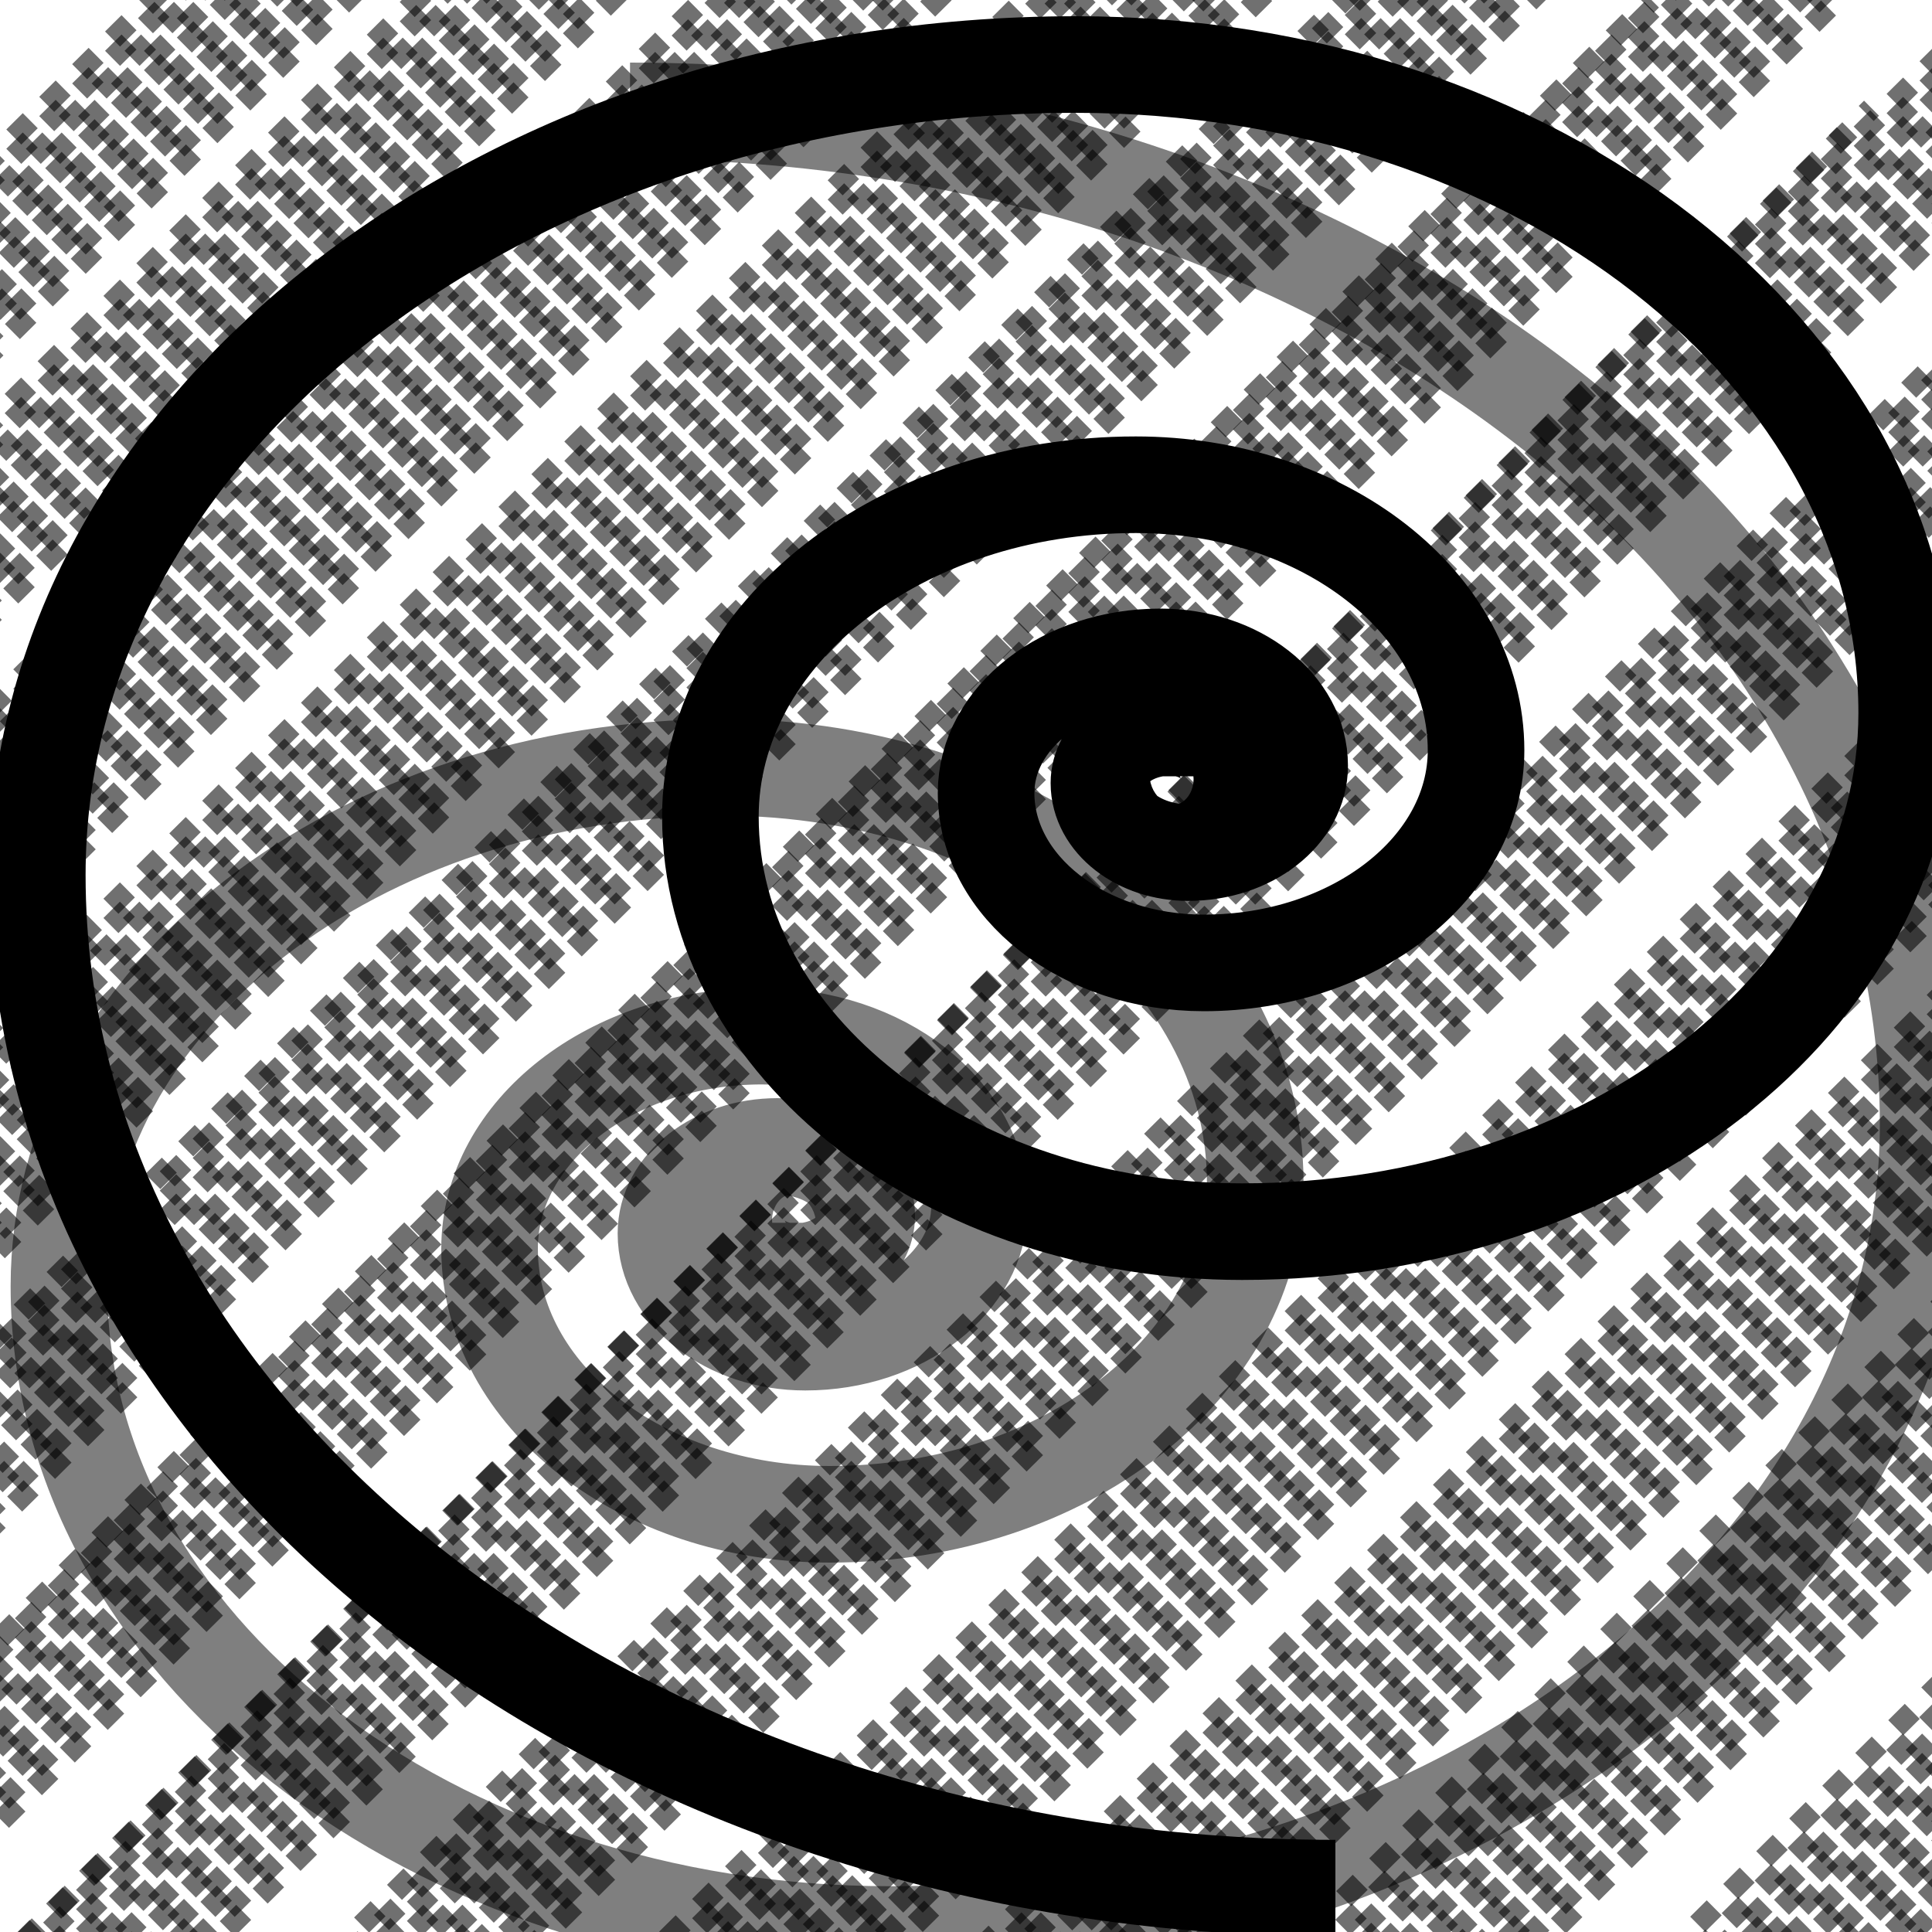 <?xml version="1.0" encoding="utf-8"?>
<!-- Generator: Adobe Illustrator 18.1.1, SVG Export Plug-In . SVG Version: 6.00 Build 0)  -->
<svg version="1.1" id="Layer_1" xmlns="http://www.w3.org/2000/svg" xmlns:xlink="http://www.w3.org/1999/xlink" x="0px" y="0px"
	 viewBox="0 0 1000 1000" enable-background="new 0 0 1000 1000" xml:space="preserve">
<g>
	<defs>
		<rect id="SVGID_1_" width="1000" height="1000"/>
	</defs>
	<clipPath id="SVGID_2_">
		<use xlink:href="#SVGID_1_"  overflow="visible"/>
	</clipPath>
	<path clip-path="url(#SVGID_2_)" fill="none" stroke="#000000" stroke-width="50" stroke-miterlimit="10" d="M691.2,977.3
		c-371.1,0-671.9-234.8-671.9-524.4C19.3,221.2,260,33.4,556.9,33.4c237.5,0,430,150.3,430,335.6c0,148.3-154,268.5-344,268.5
		c-152,0-275.2-96.2-275.2-214.8c0-94.9,98.6-171.8,220.2-171.8c97.3,0,176.1,61.5,176.1,137.5c0,60.7-63.1,110-140.9,110
		c-62.3,0-112.7-39.4-112.7-88c0-38.9,40.4-70.4,90.2-70.4c39.8,0,72.1,25.2,72.1,56.3c0,24.9-25.8,45-57.7,45
		c-25.5,0-46.2-16.1-46.2-36c0-15.9,16.5-28.8,36.9-28.8c16.3,0,29.6,10.3,29.6,23.1c0,10.2-10.6,18.5-23.6,18.5
		c-10.4,0-18.9-6.6-18.9-14.8c0-6.5,6.8-11.8,15.1-11.8c6.7,0,12.1,4.2,12.1,9.4c0,4.2-4.3,7.6-9.7,7.6c-4.3,0-7.7-2.7-7.7-6
		c0-2.7,2.8-4.8,6.2-4.8c2.7,0,5,1.7,5,3.9c0,1.7-1.8,3.1-4,3.1c-1.8,0-3.2-1.1-3.2-2.5c0-1.1,1.1-2,2.5-2c1.1,0,2,0.7,2,1.6"/>
	<g opacity="0.56" clip-path="url(#SVGID_2_)">
		<g>
			<line fill="none" stroke="#000000" stroke-width="11" stroke-miterlimit="10" x1="-53.4" y1="1069.7" x2="-49.2" y2="1065.4"/>
			
				<line fill="none" stroke="#000000" stroke-width="11" stroke-miterlimit="10" stroke-dasharray="12.034,12.034" x1="-40.6" y1="1057" x2="946.1" y2="78.1"/>
			<line fill="none" stroke="#000000" stroke-width="11" stroke-miterlimit="10" x1="950.4" y1="73.9" x2="954.6" y2="69.7"/>
		</g>
	</g>
	
		<line opacity="0.56" clip-path="url(#SVGID_2_)" fill="none" stroke="#000000" stroke-width="11" stroke-miterlimit="10" stroke-dasharray="12" x1="-153.2" y1="1000" x2="854.8" y2="0"/>
	
		<line opacity="0.56" clip-path="url(#SVGID_2_)" fill="none" stroke="#000000" stroke-width="11" stroke-miterlimit="10" stroke-dasharray="12" x1="-193.5" y1="882" x2="814.5" y2="-118"/>
	
		<line opacity="0.56" clip-path="url(#SVGID_2_)" fill="none" stroke="#000000" stroke-width="11" stroke-miterlimit="10" stroke-dasharray="12" x1="-300.4" y1="824" x2="707.7" y2="-176"/>
	
		<line opacity="0.56" clip-path="url(#SVGID_2_)" fill="none" stroke="#000000" stroke-width="11" stroke-miterlimit="10" stroke-dasharray="12" x1="-398.2" y1="756" x2="609.9" y2="-244"/>
	
		<line opacity="0.56" clip-path="url(#SVGID_2_)" fill="none" stroke="#000000" stroke-width="11" stroke-miterlimit="10" stroke-dasharray="12" x1="-300.4" y1="834" x2="707.7" y2="-166"/>
	
		<line opacity="0.56" clip-path="url(#SVGID_2_)" fill="none" stroke="#000000" stroke-width="11" stroke-miterlimit="10" stroke-dasharray="12" x1="-398.2" y1="766" x2="609.9" y2="-234"/>
	
		<line opacity="0.56" clip-path="url(#SVGID_2_)" fill="none" stroke="#000000" stroke-width="11" stroke-miterlimit="10" stroke-dasharray="12" x1="-290.3" y1="834" x2="717.7" y2="-166"/>
	
		<line opacity="0.56" clip-path="url(#SVGID_2_)" fill="none" stroke="#000000" stroke-width="11" stroke-miterlimit="10" stroke-dasharray="12" x1="-388.1" y1="766" x2="620" y2="-234"/>
	
		<line opacity="0.56" clip-path="url(#SVGID_2_)" fill="none" stroke="#000000" stroke-width="11" stroke-miterlimit="10" stroke-dasharray="12" x1="-280.2" y1="834" x2="727.8" y2="-166"/>
	
		<line opacity="0.56" clip-path="url(#SVGID_2_)" fill="none" stroke="#000000" stroke-width="11" stroke-miterlimit="10" stroke-dasharray="12" x1="-378" y1="766" x2="630" y2="-234"/>
	
		<line opacity="0.56" clip-path="url(#SVGID_2_)" fill="none" stroke="#000000" stroke-width="11" stroke-miterlimit="10" stroke-dasharray="12" x1="-280.2" y1="844" x2="727.8" y2="-156"/>
	
		<line opacity="0.56" clip-path="url(#SVGID_2_)" fill="none" stroke="#000000" stroke-width="11" stroke-miterlimit="10" stroke-dasharray="12" x1="-378" y1="776" x2="630" y2="-224"/>
	
		<line opacity="0.56" clip-path="url(#SVGID_2_)" fill="none" stroke="#000000" stroke-width="11" stroke-miterlimit="10" stroke-dasharray="12" x1="-270.2" y1="844" x2="737.9" y2="-156"/>
	
		<line opacity="0.56" clip-path="url(#SVGID_2_)" fill="none" stroke="#000000" stroke-width="11" stroke-miterlimit="10" stroke-dasharray="12" x1="-367.9" y1="776" x2="640.1" y2="-224"/>
	
		<line opacity="0.56" clip-path="url(#SVGID_2_)" fill="none" stroke="#000000" stroke-width="11" stroke-miterlimit="10" stroke-dasharray="12" x1="-270.2" y1="854" x2="737.9" y2="-146"/>
	
		<line opacity="0.56" clip-path="url(#SVGID_2_)" fill="none" stroke="#000000" stroke-width="11" stroke-miterlimit="10" stroke-dasharray="12" x1="-367.9" y1="786" x2="640.1" y2="-214"/>
	
		<line opacity="0.56" clip-path="url(#SVGID_2_)" fill="none" stroke="#000000" stroke-width="11" stroke-miterlimit="10" stroke-dasharray="12" x1="-260.1" y1="854" x2="748" y2="-146"/>
	
		<line opacity="0.56" clip-path="url(#SVGID_2_)" fill="none" stroke="#000000" stroke-width="11" stroke-miterlimit="10" stroke-dasharray="12" x1="-357.9" y1="786" x2="650.2" y2="-214"/>
	
		<line opacity="0.56" clip-path="url(#SVGID_2_)" fill="none" stroke="#000000" stroke-width="11" stroke-miterlimit="10" stroke-dasharray="12" x1="-260.1" y1="864" x2="748" y2="-136"/>
	
		<line opacity="0.56" clip-path="url(#SVGID_2_)" fill="none" stroke="#000000" stroke-width="11" stroke-miterlimit="10" stroke-dasharray="12" x1="-357.9" y1="796" x2="650.2" y2="-204"/>
	
		<line opacity="0.56" clip-path="url(#SVGID_2_)" fill="none" stroke="#000000" stroke-width="11" stroke-miterlimit="10" stroke-dasharray="12" x1="-250" y1="864" x2="758.1" y2="-136"/>
	
		<line opacity="0.56" clip-path="url(#SVGID_2_)" fill="none" stroke="#000000" stroke-width="11" stroke-miterlimit="10" stroke-dasharray="12" x1="-347.8" y1="796" x2="660.3" y2="-204"/>
	
		<line opacity="0.56" clip-path="url(#SVGID_2_)" fill="none" stroke="#000000" stroke-width="11" stroke-miterlimit="10" stroke-dasharray="12" x1="-250" y1="874" x2="758.1" y2="-126"/>
	
		<line opacity="0.56" clip-path="url(#SVGID_2_)" fill="none" stroke="#000000" stroke-width="11" stroke-miterlimit="10" stroke-dasharray="12" x1="-347.8" y1="806" x2="660.3" y2="-194"/>
	
		<line opacity="0.56" clip-path="url(#SVGID_2_)" fill="none" stroke="#000000" stroke-width="11" stroke-miterlimit="10" stroke-dasharray="12" x1="-239.9" y1="874" x2="768.1" y2="-126"/>
	
		<line opacity="0.56" clip-path="url(#SVGID_2_)" fill="none" stroke="#000000" stroke-width="11" stroke-miterlimit="10" stroke-dasharray="12" x1="-337.7" y1="806" x2="670.4" y2="-194"/>
	
		<line opacity="0.56" clip-path="url(#SVGID_2_)" fill="none" stroke="#000000" stroke-width="11" stroke-miterlimit="10" stroke-dasharray="12" x1="-239.9" y1="884" x2="768.1" y2="-116"/>
	
		<line opacity="0.56" clip-path="url(#SVGID_2_)" fill="none" stroke="#000000" stroke-width="11" stroke-miterlimit="10" stroke-dasharray="12" x1="-337.7" y1="816" x2="670.4" y2="-184"/>
	<g opacity="0.56" clip-path="url(#SVGID_2_)">
		<g>
			<line fill="none" stroke="#000000" stroke-width="11" stroke-miterlimit="10" x1="426.4" y1="1249.7" x2="430.7" y2="1245.4"/>
			
				<line fill="none" stroke="#000000" stroke-width="11" stroke-miterlimit="10" stroke-dasharray="12.034,12.034" x1="439.2" y1="1237" x2="1425.9" y2="258.1"/>
			<line fill="none" stroke="#000000" stroke-width="11" stroke-miterlimit="10" x1="1430.2" y1="253.9" x2="1434.5" y2="249.7"/>
		</g>
	</g>
	
		<line opacity="0.56" clip-path="url(#SVGID_2_)" fill="none" stroke="#000000" stroke-width="11" stroke-miterlimit="10" stroke-dasharray="12" x1="319.6" y1="1195" x2="1327.6" y2="195"/>
	
		<line opacity="0.56" clip-path="url(#SVGID_2_)" fill="none" stroke="#000000" stroke-width="11" stroke-miterlimit="10" stroke-dasharray="12" x1="225.8" y1="1122" x2="1233.9" y2="122"/>
	
		<line opacity="0.56" clip-path="url(#SVGID_2_)" fill="none" stroke="#000000" stroke-width="11" stroke-miterlimit="10" stroke-dasharray="12" x1="319.6" y1="1205" x2="1327.6" y2="205"/>
	
		<line opacity="0.56" clip-path="url(#SVGID_2_)" fill="none" stroke="#000000" stroke-width="11" stroke-miterlimit="10" stroke-dasharray="12" x1="225.8" y1="1132" x2="1233.9" y2="132"/>
	
		<line opacity="0.56" clip-path="url(#SVGID_2_)" fill="none" stroke="#000000" stroke-width="11" stroke-miterlimit="10" stroke-dasharray="12" x1="329.6" y1="1205" x2="1337.7" y2="205"/>
	
		<line opacity="0.56" clip-path="url(#SVGID_2_)" fill="none" stroke="#000000" stroke-width="11" stroke-miterlimit="10" stroke-dasharray="12" x1="235.9" y1="1132" x2="1243.9" y2="132"/>
	
		<line opacity="0.56" clip-path="url(#SVGID_2_)" fill="none" stroke="#000000" stroke-width="11" stroke-miterlimit="10" stroke-dasharray="12" x1="329.6" y1="1215" x2="1337.7" y2="215"/>
	
		<line opacity="0.56" clip-path="url(#SVGID_2_)" fill="none" stroke="#000000" stroke-width="11" stroke-miterlimit="10" stroke-dasharray="12" x1="235.9" y1="1142" x2="1243.9" y2="142"/>
	
		<line opacity="0.56" clip-path="url(#SVGID_2_)" fill="none" stroke="#000000" stroke-width="11" stroke-miterlimit="10" stroke-dasharray="12" x1="339.7" y1="1215" x2="1347.8" y2="215"/>
	
		<line opacity="0.56" clip-path="url(#SVGID_2_)" fill="none" stroke="#000000" stroke-width="11" stroke-miterlimit="10" stroke-dasharray="12" x1="246" y1="1142" x2="1254" y2="142"/>
	
		<line opacity="0.56" clip-path="url(#SVGID_2_)" fill="none" stroke="#000000" stroke-width="11" stroke-miterlimit="10" stroke-dasharray="12" x1="349.8" y1="1215" x2="1357.9" y2="215"/>
	
		<line opacity="0.56" clip-path="url(#SVGID_2_)" fill="none" stroke="#000000" stroke-width="11" stroke-miterlimit="10" stroke-dasharray="12" x1="256" y1="1142" x2="1264.1" y2="142"/>
	
		<line opacity="0.56" clip-path="url(#SVGID_2_)" fill="none" stroke="#000000" stroke-width="11" stroke-miterlimit="10" stroke-dasharray="12" x1="349.8" y1="1225" x2="1357.9" y2="225"/>
	
		<line opacity="0.56" clip-path="url(#SVGID_2_)" fill="none" stroke="#000000" stroke-width="11" stroke-miterlimit="10" stroke-dasharray="12" x1="256" y1="1152" x2="1264.1" y2="152"/>
	
		<line opacity="0.56" clip-path="url(#SVGID_2_)" fill="none" stroke="#000000" stroke-width="11" stroke-miterlimit="10" stroke-dasharray="12" x1="359.9" y1="1225" x2="1367.9" y2="225"/>
	
		<line opacity="0.56" clip-path="url(#SVGID_2_)" fill="none" stroke="#000000" stroke-width="11" stroke-miterlimit="10" stroke-dasharray="12" x1="266.1" y1="1152" x2="1274.2" y2="152"/>
	
		<line opacity="0.56" clip-path="url(#SVGID_2_)" fill="none" stroke="#000000" stroke-width="11" stroke-miterlimit="10" stroke-dasharray="12" x1="359.9" y1="1235" x2="1367.9" y2="235"/>
	
		<line opacity="0.56" clip-path="url(#SVGID_2_)" fill="none" stroke="#000000" stroke-width="11" stroke-miterlimit="10" stroke-dasharray="12" x1="266.1" y1="1162" x2="1274.2" y2="162"/>
	
		<line opacity="0.56" clip-path="url(#SVGID_2_)" fill="none" stroke="#000000" stroke-width="11" stroke-miterlimit="10" stroke-dasharray="12" x1="370" y1="1235" x2="1378" y2="235"/>
	
		<line opacity="0.56" clip-path="url(#SVGID_2_)" fill="none" stroke="#000000" stroke-width="11" stroke-miterlimit="10" stroke-dasharray="12" x1="276.2" y1="1162" x2="1284.3" y2="162"/>
	
		<line opacity="0.56" clip-path="url(#SVGID_2_)" fill="none" stroke="#000000" stroke-width="11" stroke-miterlimit="10" stroke-dasharray="12" x1="370" y1="1245" x2="1378" y2="245"/>
	
		<line opacity="0.56" clip-path="url(#SVGID_2_)" fill="none" stroke="#000000" stroke-width="11" stroke-miterlimit="10" stroke-dasharray="12" x1="276.2" y1="1172" x2="1284.3" y2="172"/>
	
		<line opacity="0.56" clip-path="url(#SVGID_2_)" fill="none" stroke="#000000" stroke-width="11" stroke-miterlimit="10" stroke-dasharray="12" x1="380" y1="1245" x2="1388.1" y2="245"/>
	
		<line opacity="0.56" clip-path="url(#SVGID_2_)" fill="none" stroke="#000000" stroke-width="11" stroke-miterlimit="10" stroke-dasharray="12" x1="286.3" y1="1172" x2="1294.4" y2="172"/>
	
		<line opacity="0.56" clip-path="url(#SVGID_2_)" fill="none" stroke="#000000" stroke-width="11" stroke-miterlimit="10" stroke-dasharray="12" x1="380" y1="1255" x2="1388.1" y2="255"/>
	
		<line opacity="0.56" clip-path="url(#SVGID_2_)" fill="none" stroke="#000000" stroke-width="11" stroke-miterlimit="10" stroke-dasharray="12" x1="286.3" y1="1182" x2="1294.4" y2="182"/>
	
		<line opacity="0.56" clip-path="url(#SVGID_2_)" fill="none" stroke="#000000" stroke-width="11" stroke-miterlimit="10" stroke-dasharray="12" x1="119" y1="1064" x2="1127" y2="64"/>
	
		<line opacity="0.56" clip-path="url(#SVGID_2_)" fill="none" stroke="#000000" stroke-width="11" stroke-miterlimit="10" stroke-dasharray="12" x1="-39.3" y1="1056" x2="968.7" y2="56"/>
	
		<line opacity="0.56" clip-path="url(#SVGID_2_)" fill="none" stroke="#000000" stroke-width="11" stroke-miterlimit="10" stroke-dasharray="12" x1="220.8" y1="1062" x2="1228.8" y2="62"/>
	
		<line opacity="0.56" clip-path="url(#SVGID_2_)" fill="none" stroke="#000000" stroke-width="11" stroke-miterlimit="10" stroke-dasharray="12" x1="66.5" y1="1049" x2="1074.6" y2="49"/>
	
		<line opacity="0.56" clip-path="url(#SVGID_2_)" fill="none" stroke="#000000" stroke-width="11" stroke-miterlimit="10" stroke-dasharray="12" x1="-33.3" y1="976" x2="974.8" y2="-24"/>
	
		<line opacity="0.56" clip-path="url(#SVGID_2_)" fill="none" stroke="#000000" stroke-width="11" stroke-miterlimit="10" stroke-dasharray="12" x1="-77.6" y1="863" x2="930.4" y2="-137"/>
	
		<line opacity="0.56" clip-path="url(#SVGID_2_)" fill="none" stroke="#000000" stroke-width="11" stroke-miterlimit="10" stroke-dasharray="12" x1="220.8" y1="1052" x2="1228.8" y2="52"/>
	
		<line opacity="0.56" clip-path="url(#SVGID_2_)" fill="none" stroke="#000000" stroke-width="11" stroke-miterlimit="10" stroke-dasharray="12" x1="66.5" y1="1039" x2="1074.6" y2="39"/>
	
		<line opacity="0.56" clip-path="url(#SVGID_2_)" fill="none" stroke="#000000" stroke-width="11" stroke-miterlimit="10" stroke-dasharray="12" x1="-33.3" y1="966" x2="974.8" y2="-34"/>
	
		<line opacity="0.56" clip-path="url(#SVGID_2_)" fill="none" stroke="#000000" stroke-width="11" stroke-miterlimit="10" stroke-dasharray="12" x1="-77.6" y1="853" x2="930.4" y2="-147"/>
	
		<line opacity="0.56" clip-path="url(#SVGID_2_)" fill="none" stroke="#000000" stroke-width="11" stroke-miterlimit="10" stroke-dasharray="12" x1="210.7" y1="1052" x2="1218.7" y2="52"/>
	
		<line opacity="0.56" clip-path="url(#SVGID_2_)" fill="none" stroke="#000000" stroke-width="11" stroke-miterlimit="10" stroke-dasharray="12" x1="56.5" y1="1039" x2="1064.5" y2="39"/>
	
		<line opacity="0.56" clip-path="url(#SVGID_2_)" fill="none" stroke="#000000" stroke-width="11" stroke-miterlimit="10" stroke-dasharray="12" x1="-43.3" y1="966" x2="964.7" y2="-34"/>
	
		<line opacity="0.56" clip-path="url(#SVGID_2_)" fill="none" stroke="#000000" stroke-width="11" stroke-miterlimit="10" stroke-dasharray="12" x1="-87.7" y1="853" x2="920.4" y2="-147"/>
	
		<line opacity="0.56" clip-path="url(#SVGID_2_)" fill="none" stroke="#000000" stroke-width="11" stroke-miterlimit="10" stroke-dasharray="12" x1="210.7" y1="1042" x2="1218.7" y2="42"/>
	
		<line opacity="0.56" clip-path="url(#SVGID_2_)" fill="none" stroke="#000000" stroke-width="11" stroke-miterlimit="10" stroke-dasharray="12" x1="56.5" y1="1029" x2="1064.5" y2="29"/>
	
		<line opacity="0.56" clip-path="url(#SVGID_2_)" fill="none" stroke="#000000" stroke-width="11" stroke-miterlimit="10" stroke-dasharray="12" x1="-43.3" y1="956" x2="964.7" y2="-44"/>
	
		<line opacity="0.56" clip-path="url(#SVGID_2_)" fill="none" stroke="#000000" stroke-width="11" stroke-miterlimit="10" stroke-dasharray="12" x1="-87.7" y1="843" x2="920.4" y2="-157"/>
	
		<line opacity="0.56" clip-path="url(#SVGID_2_)" fill="none" stroke="#000000" stroke-width="11" stroke-miterlimit="10" stroke-dasharray="12" x1="200.6" y1="1042" x2="1208.7" y2="42"/>
	
		<line opacity="0.56" clip-path="url(#SVGID_2_)" fill="none" stroke="#000000" stroke-width="11" stroke-miterlimit="10" stroke-dasharray="12" x1="46.4" y1="1029" x2="1054.4" y2="29"/>
	
		<line opacity="0.56" clip-path="url(#SVGID_2_)" fill="none" stroke="#000000" stroke-width="11" stroke-miterlimit="10" stroke-dasharray="12" x1="-53.4" y1="956" x2="954.6" y2="-44"/>
	
		<line opacity="0.56" clip-path="url(#SVGID_2_)" fill="none" stroke="#000000" stroke-width="11" stroke-miterlimit="10" stroke-dasharray="12" x1="-97.8" y1="843" x2="910.3" y2="-157"/>
	
		<line opacity="0.56" clip-path="url(#SVGID_2_)" fill="none" stroke="#000000" stroke-width="11" stroke-miterlimit="10" stroke-dasharray="12" x1="200.6" y1="1032" x2="1208.7" y2="32"/>
	
		<line opacity="0.56" clip-path="url(#SVGID_2_)" fill="none" stroke="#000000" stroke-width="11" stroke-miterlimit="10" stroke-dasharray="12" x1="46.4" y1="1019" x2="1054.4" y2="19"/>
	
		<line opacity="0.56" clip-path="url(#SVGID_2_)" fill="none" stroke="#000000" stroke-width="11" stroke-miterlimit="10" stroke-dasharray="12" x1="-53.4" y1="946" x2="954.6" y2="-54"/>
	
		<line opacity="0.56" clip-path="url(#SVGID_2_)" fill="none" stroke="#000000" stroke-width="11" stroke-miterlimit="10" stroke-dasharray="12" x1="-97.8" y1="833" x2="910.3" y2="-167"/>
	
		<line opacity="0.56" clip-path="url(#SVGID_2_)" fill="none" stroke="#000000" stroke-width="11" stroke-miterlimit="10" stroke-dasharray="12" x1="190.5" y1="1032" x2="1198.6" y2="32"/>
	
		<line opacity="0.56" clip-path="url(#SVGID_2_)" fill="none" stroke="#000000" stroke-width="11" stroke-miterlimit="10" stroke-dasharray="12" x1="36.3" y1="1019" x2="1044.4" y2="19"/>
	
		<line opacity="0.56" clip-path="url(#SVGID_2_)" fill="none" stroke="#000000" stroke-width="11" stroke-miterlimit="10" stroke-dasharray="12" x1="-63.5" y1="946" x2="944.6" y2="-54"/>
	
		<line opacity="0.56" clip-path="url(#SVGID_2_)" fill="none" stroke="#000000" stroke-width="11" stroke-miterlimit="10" stroke-dasharray="12" x1="-107.9" y1="833" x2="900.2" y2="-167"/>
	
		<line opacity="0.56" clip-path="url(#SVGID_2_)" fill="none" stroke="#000000" stroke-width="11" stroke-miterlimit="10" stroke-dasharray="12" x1="180.4" y1="1032" x2="1188.5" y2="32"/>
	
		<line opacity="0.56" clip-path="url(#SVGID_2_)" fill="none" stroke="#000000" stroke-width="11" stroke-miterlimit="10" stroke-dasharray="12" x1="26.2" y1="1019" x2="1034.3" y2="19"/>
	
		<line opacity="0.56" clip-path="url(#SVGID_2_)" fill="none" stroke="#000000" stroke-width="11" stroke-miterlimit="10" stroke-dasharray="12" x1="-73.6" y1="946" x2="934.5" y2="-54"/>
	
		<line opacity="0.56" clip-path="url(#SVGID_2_)" fill="none" stroke="#000000" stroke-width="11" stroke-miterlimit="10" stroke-dasharray="12" x1="-117.9" y1="833" x2="890.1" y2="-167"/>
	
		<line opacity="0.56" clip-path="url(#SVGID_2_)" fill="none" stroke="#000000" stroke-width="11" stroke-miterlimit="10" stroke-dasharray="12" x1="180.4" y1="1022" x2="1188.5" y2="22"/>
	
		<line opacity="0.56" clip-path="url(#SVGID_2_)" fill="none" stroke="#000000" stroke-width="11" stroke-miterlimit="10" stroke-dasharray="12" x1="26.2" y1="1009" x2="1034.3" y2="9"/>
	
		<line opacity="0.56" clip-path="url(#SVGID_2_)" fill="none" stroke="#000000" stroke-width="11" stroke-miterlimit="10" stroke-dasharray="12" x1="-73.6" y1="936" x2="934.5" y2="-64"/>
	
		<line opacity="0.56" clip-path="url(#SVGID_2_)" fill="none" stroke="#000000" stroke-width="11" stroke-miterlimit="10" stroke-dasharray="12" x1="-117.9" y1="823" x2="890.1" y2="-177"/>
	
		<line opacity="0.56" clip-path="url(#SVGID_2_)" fill="none" stroke="#000000" stroke-width="11" stroke-miterlimit="10" stroke-dasharray="12" x1="180.4" y1="1012" x2="1188.5" y2="12"/>
	
		<line opacity="0.56" clip-path="url(#SVGID_2_)" fill="none" stroke="#000000" stroke-width="11" stroke-miterlimit="10" stroke-dasharray="12" x1="26.2" y1="999" x2="1034.3" y2="-1"/>
	
		<line opacity="0.56" clip-path="url(#SVGID_2_)" fill="none" stroke="#000000" stroke-width="11" stroke-miterlimit="10" stroke-dasharray="12" x1="-73.6" y1="926" x2="934.5" y2="-74"/>
	
		<line opacity="0.56" clip-path="url(#SVGID_2_)" fill="none" stroke="#000000" stroke-width="11" stroke-miterlimit="10" stroke-dasharray="12" x1="-117.9" y1="813" x2="890.1" y2="-187"/>
	
		<line opacity="0.56" clip-path="url(#SVGID_2_)" fill="none" stroke="#000000" stroke-width="11" stroke-miterlimit="10" stroke-dasharray="12" x1="-300.4" y1="512" x2="707.7" y2="-488"/>
	
		<line opacity="0.56" clip-path="url(#SVGID_2_)" fill="none" stroke="#000000" stroke-width="11" stroke-miterlimit="10" stroke-dasharray="12" x1="-300.4" y1="522" x2="707.7" y2="-478"/>
	
		<line opacity="0.56" clip-path="url(#SVGID_2_)" fill="none" stroke="#000000" stroke-width="11" stroke-miterlimit="10" stroke-dasharray="12" x1="-290.3" y1="522" x2="717.7" y2="-478"/>
	
		<line opacity="0.56" clip-path="url(#SVGID_2_)" fill="none" stroke="#000000" stroke-width="11" stroke-miterlimit="10" stroke-dasharray="12" x1="-280.2" y1="522" x2="727.8" y2="-478"/>
	
		<line opacity="0.56" clip-path="url(#SVGID_2_)" fill="none" stroke="#000000" stroke-width="11" stroke-miterlimit="10" stroke-dasharray="12" x1="-280.2" y1="532" x2="727.8" y2="-468"/>
	
		<line opacity="0.56" clip-path="url(#SVGID_2_)" fill="none" stroke="#000000" stroke-width="11" stroke-miterlimit="10" stroke-dasharray="12" x1="-270.2" y1="532" x2="737.9" y2="-468"/>
	
		<line opacity="0.56" clip-path="url(#SVGID_2_)" fill="none" stroke="#000000" stroke-width="11" stroke-miterlimit="10" stroke-dasharray="12" x1="-270.2" y1="542" x2="737.9" y2="-458"/>
	
		<line opacity="0.56" clip-path="url(#SVGID_2_)" fill="none" stroke="#000000" stroke-width="11" stroke-miterlimit="10" stroke-dasharray="12" x1="-260.1" y1="542" x2="748" y2="-458"/>
	
		<line opacity="0.56" clip-path="url(#SVGID_2_)" fill="none" stroke="#000000" stroke-width="11" stroke-miterlimit="10" stroke-dasharray="12" x1="-260.1" y1="552" x2="748" y2="-448"/>
	
		<line opacity="0.56" clip-path="url(#SVGID_2_)" fill="none" stroke="#000000" stroke-width="11" stroke-miterlimit="10" stroke-dasharray="12" x1="-250" y1="552" x2="758.1" y2="-448"/>
	
		<line opacity="0.56" clip-path="url(#SVGID_2_)" fill="none" stroke="#000000" stroke-width="11" stroke-miterlimit="10" stroke-dasharray="12" x1="-250" y1="562" x2="758.1" y2="-438"/>
	
		<line opacity="0.56" clip-path="url(#SVGID_2_)" fill="none" stroke="#000000" stroke-width="11" stroke-miterlimit="10" stroke-dasharray="12" x1="422.4" y1="1268" x2="1430.4" y2="268"/>
	
		<line opacity="0.56" clip-path="url(#SVGID_2_)" fill="none" stroke="#000000" stroke-width="11" stroke-miterlimit="10" stroke-dasharray="12" x1="432.5" y1="1268" x2="1440.5" y2="268"/>
	
		<line opacity="0.56" clip-path="url(#SVGID_2_)" fill="none" stroke="#000000" stroke-width="11" stroke-miterlimit="10" stroke-dasharray="12" x1="432.5" y1="1278" x2="1440.5" y2="278"/>
	
		<line opacity="0.56" clip-path="url(#SVGID_2_)" fill="none" stroke="#000000" stroke-width="11" stroke-miterlimit="10" stroke-dasharray="12" x1="442.5" y1="1278" x2="1450.6" y2="278"/>
	
		<line opacity="0.56" clip-path="url(#SVGID_2_)" fill="none" stroke="#000000" stroke-width="11" stroke-miterlimit="10" stroke-dasharray="12" x1="452.6" y1="1278" x2="1460.7" y2="278"/>
	
		<line opacity="0.56" clip-path="url(#SVGID_2_)" fill="none" stroke="#000000" stroke-width="11" stroke-miterlimit="10" stroke-dasharray="12" x1="452.6" y1="1288" x2="1460.7" y2="288"/>
	
		<line opacity="0.56" clip-path="url(#SVGID_2_)" fill="none" stroke="#000000" stroke-width="11" stroke-miterlimit="10" stroke-dasharray="12" x1="462.7" y1="1288" x2="1470.8" y2="288"/>
	
		<line opacity="0.56" clip-path="url(#SVGID_2_)" fill="none" stroke="#000000" stroke-width="11" stroke-miterlimit="10" stroke-dasharray="12" x1="462.7" y1="1298" x2="1470.8" y2="298"/>
	
		<line opacity="0.56" clip-path="url(#SVGID_2_)" fill="none" stroke="#000000" stroke-width="11" stroke-miterlimit="10" stroke-dasharray="12" x1="472.8" y1="1298" x2="1480.8" y2="298"/>
	
		<line opacity="0.56" clip-path="url(#SVGID_2_)" fill="none" stroke="#000000" stroke-width="11" stroke-miterlimit="10" stroke-dasharray="12" x1="472.8" y1="1308" x2="1480.8" y2="308"/>
	
		<line opacity="0.56" clip-path="url(#SVGID_2_)" fill="none" stroke="#000000" stroke-width="11" stroke-miterlimit="10" stroke-dasharray="12" x1="482.9" y1="1308" x2="1490.9" y2="308"/>
	
		<line opacity="0.56" clip-path="url(#SVGID_2_)" fill="none" stroke="#000000" stroke-width="11" stroke-miterlimit="10" stroke-dasharray="12" x1="482.9" y1="1318" x2="1490.9" y2="318"/>
	
		<line opacity="0.56" clip-path="url(#SVGID_2_)" fill="none" stroke="#000000" stroke-width="11" stroke-miterlimit="10" stroke-dasharray="12" x1="-504" y1="578" x2="504" y2="-422"/>
	
		<line opacity="0.56" clip-path="url(#SVGID_2_)" fill="none" stroke="#000000" stroke-width="11" stroke-miterlimit="10" stroke-dasharray="12" x1="-504" y1="588" x2="504" y2="-412"/>
	
		<line opacity="0.56" clip-path="url(#SVGID_2_)" fill="none" stroke="#000000" stroke-width="11" stroke-miterlimit="10" stroke-dasharray="12" x1="-493.9" y1="588" x2="514.1" y2="-412"/>
	
		<line opacity="0.56" clip-path="url(#SVGID_2_)" fill="none" stroke="#000000" stroke-width="11" stroke-miterlimit="10" stroke-dasharray="12" x1="-483.9" y1="588" x2="524.2" y2="-412"/>
	
		<line opacity="0.56" clip-path="url(#SVGID_2_)" fill="none" stroke="#000000" stroke-width="11" stroke-miterlimit="10" stroke-dasharray="12" x1="-483.9" y1="598" x2="524.2" y2="-402"/>
	
		<line opacity="0.56" clip-path="url(#SVGID_2_)" fill="none" stroke="#000000" stroke-width="11" stroke-miterlimit="10" stroke-dasharray="12" x1="-473.8" y1="598" x2="534.3" y2="-402"/>
	
		<line opacity="0.56" clip-path="url(#SVGID_2_)" fill="none" stroke="#000000" stroke-width="11" stroke-miterlimit="10" stroke-dasharray="12" x1="-473.8" y1="608" x2="534.3" y2="-392"/>
	
		<line opacity="0.56" clip-path="url(#SVGID_2_)" fill="none" stroke="#000000" stroke-width="11" stroke-miterlimit="10" stroke-dasharray="12" x1="-463.7" y1="608" x2="544.4" y2="-392"/>
	
		<line opacity="0.56" clip-path="url(#SVGID_2_)" fill="none" stroke="#000000" stroke-width="11" stroke-miterlimit="10" stroke-dasharray="12" x1="-463.7" y1="618" x2="544.4" y2="-382"/>
	
		<line opacity="0.56" clip-path="url(#SVGID_2_)" fill="none" stroke="#000000" stroke-width="11" stroke-miterlimit="10" stroke-dasharray="12" x1="-453.6" y1="618" x2="554.4" y2="-382"/>
	
		<line opacity="0.56" clip-path="url(#SVGID_2_)" fill="none" stroke="#000000" stroke-width="11" stroke-miterlimit="10" stroke-dasharray="12" x1="-453.6" y1="628" x2="554.4" y2="-372"/>
	<g opacity="0.56" clip-path="url(#SVGID_2_)">
		<g>
			<line fill="none" stroke="#000000" stroke-width="11" stroke-miterlimit="10" x1="524.2" y1="1347.7" x2="528.5" y2="1343.4"/>
			
				<line fill="none" stroke="#000000" stroke-width="11" stroke-miterlimit="10" stroke-dasharray="12.034,12.034" x1="537" y1="1335" x2="1523.7" y2="356.1"/>
			<line fill="none" stroke="#000000" stroke-width="11" stroke-miterlimit="10" x1="1528" y1="351.9" x2="1532.3" y2="347.7"/>
		</g>
	</g>
	
		<line opacity="0.56" clip-path="url(#SVGID_2_)" fill="none" stroke="#000000" stroke-width="11" stroke-miterlimit="10" stroke-dasharray="12" x1="520.2" y1="1366" x2="1528.2" y2="366"/>
	
		<line opacity="0.56" clip-path="url(#SVGID_2_)" fill="none" stroke="#000000" stroke-width="11" stroke-miterlimit="10" stroke-dasharray="12" x1="530.2" y1="1366" x2="1538.3" y2="366"/>
	
		<line opacity="0.56" clip-path="url(#SVGID_2_)" fill="none" stroke="#000000" stroke-width="11" stroke-miterlimit="10" stroke-dasharray="12" x1="530.2" y1="1376" x2="1538.3" y2="376"/>
	
		<line opacity="0.56" clip-path="url(#SVGID_2_)" fill="none" stroke="#000000" stroke-width="11" stroke-miterlimit="10" stroke-dasharray="12" x1="540.3" y1="1376" x2="1548.4" y2="376"/>
	
		<line opacity="0.56" clip-path="url(#SVGID_2_)" fill="none" stroke="#000000" stroke-width="11" stroke-miterlimit="10" stroke-dasharray="12" x1="550.4" y1="1376" x2="1558.5" y2="376"/>
	
		<line opacity="0.56" clip-path="url(#SVGID_2_)" fill="none" stroke="#000000" stroke-width="11" stroke-miterlimit="10" stroke-dasharray="12" x1="550.4" y1="1386" x2="1558.5" y2="386"/>
	
		<line opacity="0.56" clip-path="url(#SVGID_2_)" fill="none" stroke="#000000" stroke-width="11" stroke-miterlimit="10" stroke-dasharray="12" x1="560.5" y1="1386" x2="1568.5" y2="386"/>
	
		<line opacity="0.56" clip-path="url(#SVGID_2_)" fill="none" stroke="#000000" stroke-width="11" stroke-miterlimit="10" stroke-dasharray="12" x1="560.5" y1="1396" x2="1568.5" y2="396"/>
	
		<line opacity="0.56" clip-path="url(#SVGID_2_)" fill="none" stroke="#000000" stroke-width="11" stroke-miterlimit="10" stroke-dasharray="12" x1="570.6" y1="1396" x2="1578.6" y2="396"/>
	
		<line opacity="0.56" clip-path="url(#SVGID_2_)" fill="none" stroke="#000000" stroke-width="11" stroke-miterlimit="10" stroke-dasharray="12" x1="570.6" y1="1406" x2="1578.6" y2="406"/>
	
		<line opacity="0.56" clip-path="url(#SVGID_2_)" fill="none" stroke="#000000" stroke-width="11" stroke-miterlimit="10" stroke-dasharray="12" x1="580.6" y1="1406" x2="1588.7" y2="406"/>
	
		<line opacity="0.56" clip-path="url(#SVGID_2_)" fill="none" stroke="#000000" stroke-width="11" stroke-miterlimit="10" stroke-dasharray="12" x1="580.6" y1="1416" x2="1588.7" y2="416"/>
	<path opacity="0.5" clip-path="url(#SVGID_2_)" fill="none" stroke="#000000" stroke-width="50" stroke-miterlimit="10" d="
		M326.1,57.4C697.1,57.4,998,292.2,998,581.8c0,231.7-240.7,419.5-537.5,419.5c-237.5,0-430-150.3-430-335.6
		c0-148.3,154-268.5,344-268.5c152,0,275.2,96.2,275.2,214.8c0,94.9-98.6,171.8-220.2,171.8c-97.3,0-176.1-61.5-176.1-137.5
		c0-60.7,63.1-110,140.9-110c62.3,0,112.7,39.4,112.7,88c0,38.9-40.4,70.4-90.2,70.4c-39.8,0-72.1-25.2-72.1-56.3
		c0-24.9,25.8-45,57.7-45c25.5,0,46.2,16.1,46.2,36c0,15.9-16.5,28.8-36.9,28.8c-16.3,0-29.6-10.3-29.6-23.1
		c0-10.2,10.6-18.5,23.6-18.5c10.4,0,18.9,6.6,18.9,14.8c0,6.5-6.8,11.8-15.1,11.8c-6.7,0-12.1-4.2-12.1-9.4c0-4.2,4.3-7.6,9.7-7.6
		c4.3,0,7.7,2.7,7.7,6c0,2.7-2.8,4.8-6.2,4.8c-2.7,0-5-1.7-5-3.9c0-1.7,1.8-3.1,4-3.1c1.8,0,3.2,1.1,3.2,2.5c0,1.1-1.1,2-2.5,2
		c-1.1,0-2-0.7-2-1.6"/>
</g>
</svg>
